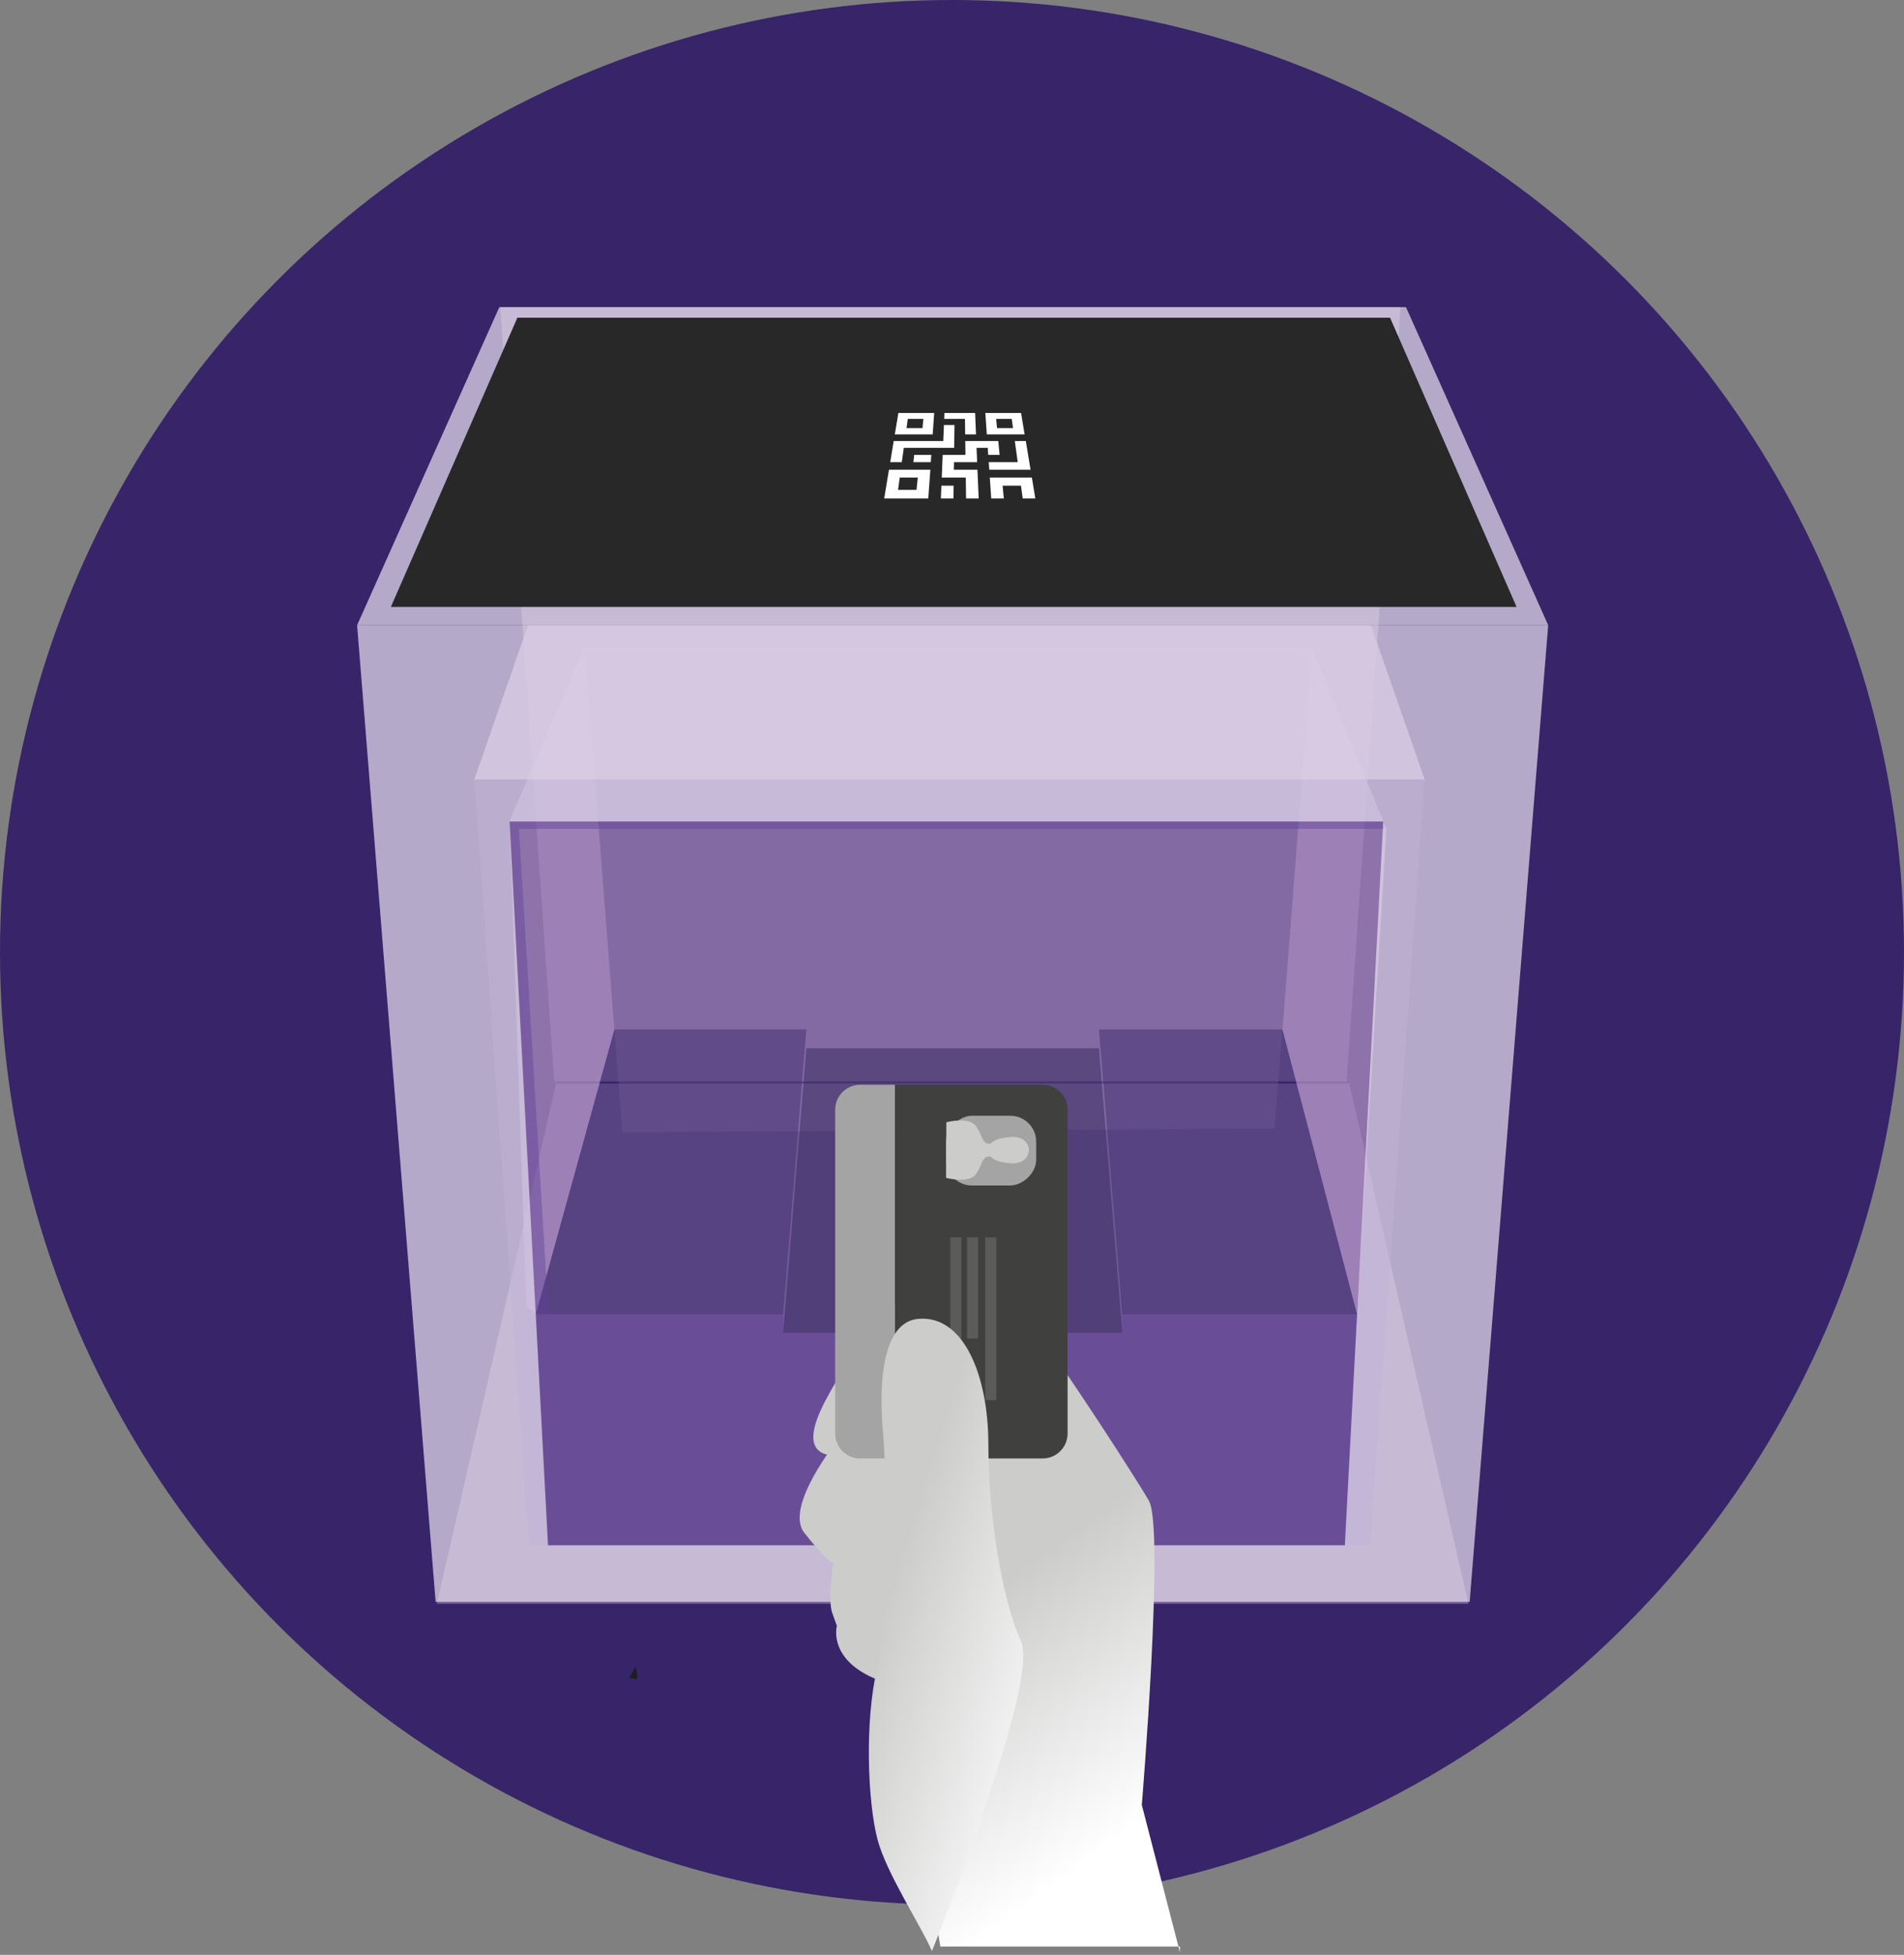 <?xml version="1.0" encoding="UTF-8"?>
<svg width="342px" height="351px" viewBox="0 0 342 351" version="1.1" xmlns="http://www.w3.org/2000/svg" xmlns:xlink="http://www.w3.org/1999/xlink">
    <rect x="0" y="0" width="342" height="351" fill="#808080" stroke="none"/>
    <!-- Generator: Sketch 51.2 (57519) - http://www.bohemiancoding.com/sketch -->
    <title>Artboard</title>
    <desc>Created with Sketch.</desc>
    <defs>
        <linearGradient x1="68.187%" y1="90.797%" x2="51.091%" y2="49.315%" id="linearGradient-1">
            <stop stop-color="#FFFFFF" offset="0%"></stop>
            <stop stop-color="#CCCCCB" offset="100%"></stop>
        </linearGradient>
        <linearGradient x1="84.931%" y1="96.954%" x2="26.62%" y2="32.409%" id="linearGradient-2">
            <stop stop-color="#FFFFFF" offset="0%"></stop>
            <stop stop-color="#CCCCCB" offset="100%"></stop>
        </linearGradient>
    </defs>
    <g id="Artboard" stroke="none" stroke-width="1" fill="none" fill-rule="evenodd">
        <g id="Group-2">
            <circle id="Oval-4-Copy" fill="#372469" cx="171" cy="171" r="171"></circle>
            <g id="illustrations-app5-04-copy" transform="translate(34, 55)">
                <g id="Layer_5" transform="translate(0, 223)"></g>
                <g id="Layer_2" transform="translate(30.027, 0.127)" fill-rule="nonzero">
                    <path d="M50.136,244.136 C50.366,244.858 50.455,245.617 50.4,246.373 C49.957,246.279 49.507,246.215 49.055,246.183 C49.362,245.474 49.723,244.79 50.136,244.136 Z" id="Shape" fill="#1E1E1E"></path>
                    <polygon id="Shape" fill="#AD90C3" opacity="0.8" points="182.219 57.132 30.813 57.132 21.163 84.836 191.869 84.836"></polygon>
                    <polygon id="Shape" fill="#AD90C3" opacity="0.5" points="178.328 139.422 35.853 139.422 14.439 232.861 199.741 232.861"></polygon>
                    <polygon id="Shape" fill="#AD90C3" opacity="0.5" points="187.541 0.026 25.834 0.026 35.525 139.057 177.851 139.057"></polygon>
                    <polygon id="Shape" fill="#AD90C3" opacity="0.3" points="171.648 61.28 40.993 61.03 47.765 148.189 164.924 147.503"></polygon>
                    <polyline id="Shape" fill="#AD90C3" opacity="0.73" points="32.215 180.855 46.334 129.724 40.993 61.03 27.492 92.246 30.519 179.401"></polyline>
                    <polyline id="Shape" fill="#AD90C3" opacity="0.73" points="179.722 180.851 166.322 129.724 171.648 61.28 185.022 93.7 179.722 180.851"></polyline>
                    <g id="Group" opacity="0.44" transform="translate(32.055, 129.709)" fill="#372469">
                        <polygon id="Shape" points="14.279 0.015 0.16 51.146 44.578 51.146 48.756 0.015"></polygon>
                    </g>
                    <g id="Group" opacity="0.44" transform="translate(133.064, 129.709)" fill="#372469">
                        <polygon id="Shape" points="33.258 0.015 0.306 0.015 4.484 51.146 46.658 51.146"></polygon>
                    </g>
                    <path d="M21.163,84.836 L30.974,222.373 L182.062,222.373 L191.873,84.836 L21.163,84.836 Z M179.722,180.855 L137.536,180.855 L137.562,184.209 L76.644,184.209 L76.644,180.855 L34.492,180.855 L29.188,93.7 L185.022,93.7 L179.722,180.855 Z" id="Shape" fill="#614199" opacity="0.44"></path>
                    <polygon id="Shape" fill="#ECE5F2" opacity="0.69" points="188.518 0.026 25.662 0.026 0.116 57.132 214.065 57.132"></polygon>
                    <path d="M0.116,57.132 L14.22,232.496 L199.957,232.496 L214.061,57.132 L0.116,57.132 Z M177.534,222.343 L34.406,222.343 L27.511,92.377 L184.429,92.377 L177.534,222.343 Z" id="Shape" fill="#ECE5F2" opacity="0.69"></path>
                    <g id="Group" opacity="0.44" transform="translate(76.409, 133.064)" fill="#261D51">
                        <polygon id="Shape" points="56.96 0.015 4.402 0.015 0.235 51.134 61.165 51.134"></polygon>
                    </g>
                    <polygon id="Shape" fill="#282828" points="185.659 1.92 28.905 1.92 6.18 53.852 208.384 53.852"></polygon>
                    <path d="M97.338,19.031 L96.7,22.878 L103.506,22.878 L103.771,19.031 L97.338,19.031 Z M101.673,21.734 L98.803,21.734 L99.03,20.086 L101.833,20.086 L101.673,21.734 Z" id="Shape" fill="#FFFFFF"></path>
                    <path d="M95.649,29.214 L94.796,34.373 L102.712,34.373 L103.085,29.214 L95.649,29.214 Z M100.599,32.83 L97.282,32.83 L97.587,30.62 L100.826,30.62 L100.599,32.83 Z" id="Shape" fill="#FFFFFF"></path>
                    <path d="M112.962,19.031 L113.227,22.878 L120.018,22.878 L119.381,19.031 L112.962,19.031 Z M117.931,21.734 L115.061,21.734 L114.901,20.086 L117.704,20.086 L117.931,21.734 Z" id="Shape" fill="#FFFFFF"></path>
                    <polygon id="Shape" fill="#FFFFFF" points="118.255 24.06 118.777 27.858 113.574 27.858 113.667 29.214 121.084 29.214 120.231 24.06"></polygon>
                    <polygon id="Shape" fill="#FFFFFF" points="113.764 30.62 114.021 34.373 116.283 34.373 116.064 32.081 119.362 32.081 119.675 34.373 121.938 34.373 121.319 30.62"></polygon>
                    <polygon id="Shape" fill="#FFFFFF" points="105.609 19.031 105.568 20.086 109.302 20.086 109.34 22.878 111.285 22.878 111.125 19.031"></polygon>
                    <polygon id="Shape" fill="#FFFFFF" points="109.354 24.06 109.392 26.549 105.299 26.549 105.131 30.62 109.448 30.62 109.5 34.373 111.762 34.373 111.546 29.214 107.308 29.214 107.327 27.858 111.49 27.858 111.382 25.282 113.395 25.282 113.481 26.549 115.527 26.549 115.288 24.06"></polygon>
                    <polygon id="Shape" fill="#FFFFFF" points="105.068 32.081 107.267 32.081 107.237 34.373 104.975 34.373"></polygon>
                    <polygon id="Shape" fill="#FFFFFF" points="100.185 26.549 103.253 26.549 103.163 27.858 100.04 27.858"></polygon>
                    <polygon id="Shape" fill="#FFFFFF" points="105.523 21.178 105.404 24.06 96.503 24.06 95.877 27.858 97.956 27.858 98.314 25.282 107.364 25.282 107.42 21.178"></polygon>
                </g>
                <g id="Layer_8" transform="translate(109.418, 139.527)" fill-rule="nonzero">
                    <path d="M68.522,154.991 L25.487,154.991 C22.099,134.946 19.49,108.985 15.013,107.386 C5.091,103.842 6.899,97.405 6.899,97.405 L6.064,95.068 C5.229,92.731 6.232,86.216 6.232,86.216 C6.232,86.216 4.741,85.381 1.055,80.707 C-2.631,76.033 7.082,64.008 7.082,64.008 L19.274,63.174 C19.274,63.174 9.411,67.933 4.89,66.591 C2.374,65.846 1.513,63.215 4.913,56.83 C14.413,38.961 27.955,29.445 31.447,30.277 C34.939,31.108 60.11,69.927 62.95,74.941 C65.79,79.954 61.675,129.556 61.675,129.556 L68.526,156.02" id="Shape" fill="url(#linearGradient-1)"></path>
                    <path d="M11.07,67.344 L17.336,67.344 L17.336,0.253 L11.07,0.253 C8.6,0.253 6.597,2.256 6.597,4.726 L6.597,62.872 C6.597,65.342 8.6,67.344 11.07,67.344 Z" id="Shape" fill="#A5A4A4"></path>
                    <path d="M17.336,67.344 L43.87,67.344 C46.34,67.344 48.343,65.342 48.343,62.872 L48.343,4.726 C48.343,2.256 46.34,0.253 43.87,0.253 L17.336,0.253 L17.336,67.344 Z" id="Shape" fill="#40403F"></path>
                    <rect id="Rectangle-path" fill="#A5A4A4" transform="translate(34.608, 12.073) rotate(90) translate(-34.608, -12.073) " x="28.346" y="3.977" width="12.524" height="16.191" rx="4.65"></rect>
                    <path d="M38.279,9.609 C35.748,9.814 35.171,10.246 34.462,10.831 C32.971,10.947 33.113,9.493 31.913,7.693 C30.757,5.964 26.9,6.895 26.59,6.974 C26.59,7 26.59,7.03 26.568,7.056 L26.516,16.698 C26.517,16.791 26.526,16.883 26.542,16.974 C26.915,17.063 30.765,17.984 31.913,16.266 C33.117,14.466 32.957,13.016 34.462,13.131 C35.174,13.716 35.752,14.149 38.279,14.354 C41.384,14.402 41.391,12.117 41.391,11.987 C41.391,11.856 41.373,9.56 38.279,9.609 Z" id="Shape" fill="#CCCCCB"></path>
                    <path d="M34.552,27.649 L34.552,56.874" id="Shape" stroke="#A5A4A4" stroke-width="2" fill="#FFFFFF" opacity="0.27"></path>
                    <path d="M31.279,27.649 L31.279,45.808" id="Shape" stroke="#A5A4A4" stroke-width="2" fill="#FFFFFF" opacity="0.27"></path>
                    <path d="M28.268,27.649 L28.268,49.871" id="Shape" stroke="#A5A4A4" stroke-width="2" fill="#FFFFFF" opacity="0.27"></path>
                    <path d="M23.978,155.8 C23.978,155.8 43.464,107.565 39.956,100.051 C36.449,92.537 34.112,77.005 34.112,64.817 C34.112,52.629 29.77,41.604 21.588,42.275 C13.407,42.946 14.909,59.793 15.252,63.483 C15.595,67.173 16.579,95.045 14.201,104.736 C11.823,114.427 12.449,129.116 14.201,135.755 C15.819,141.89 22.133,151.432 23.978,155.8 Z" id="Shape" fill="url(#linearGradient-2)"></path>
                </g>
            </g>
        </g>
    </g>
</svg>
